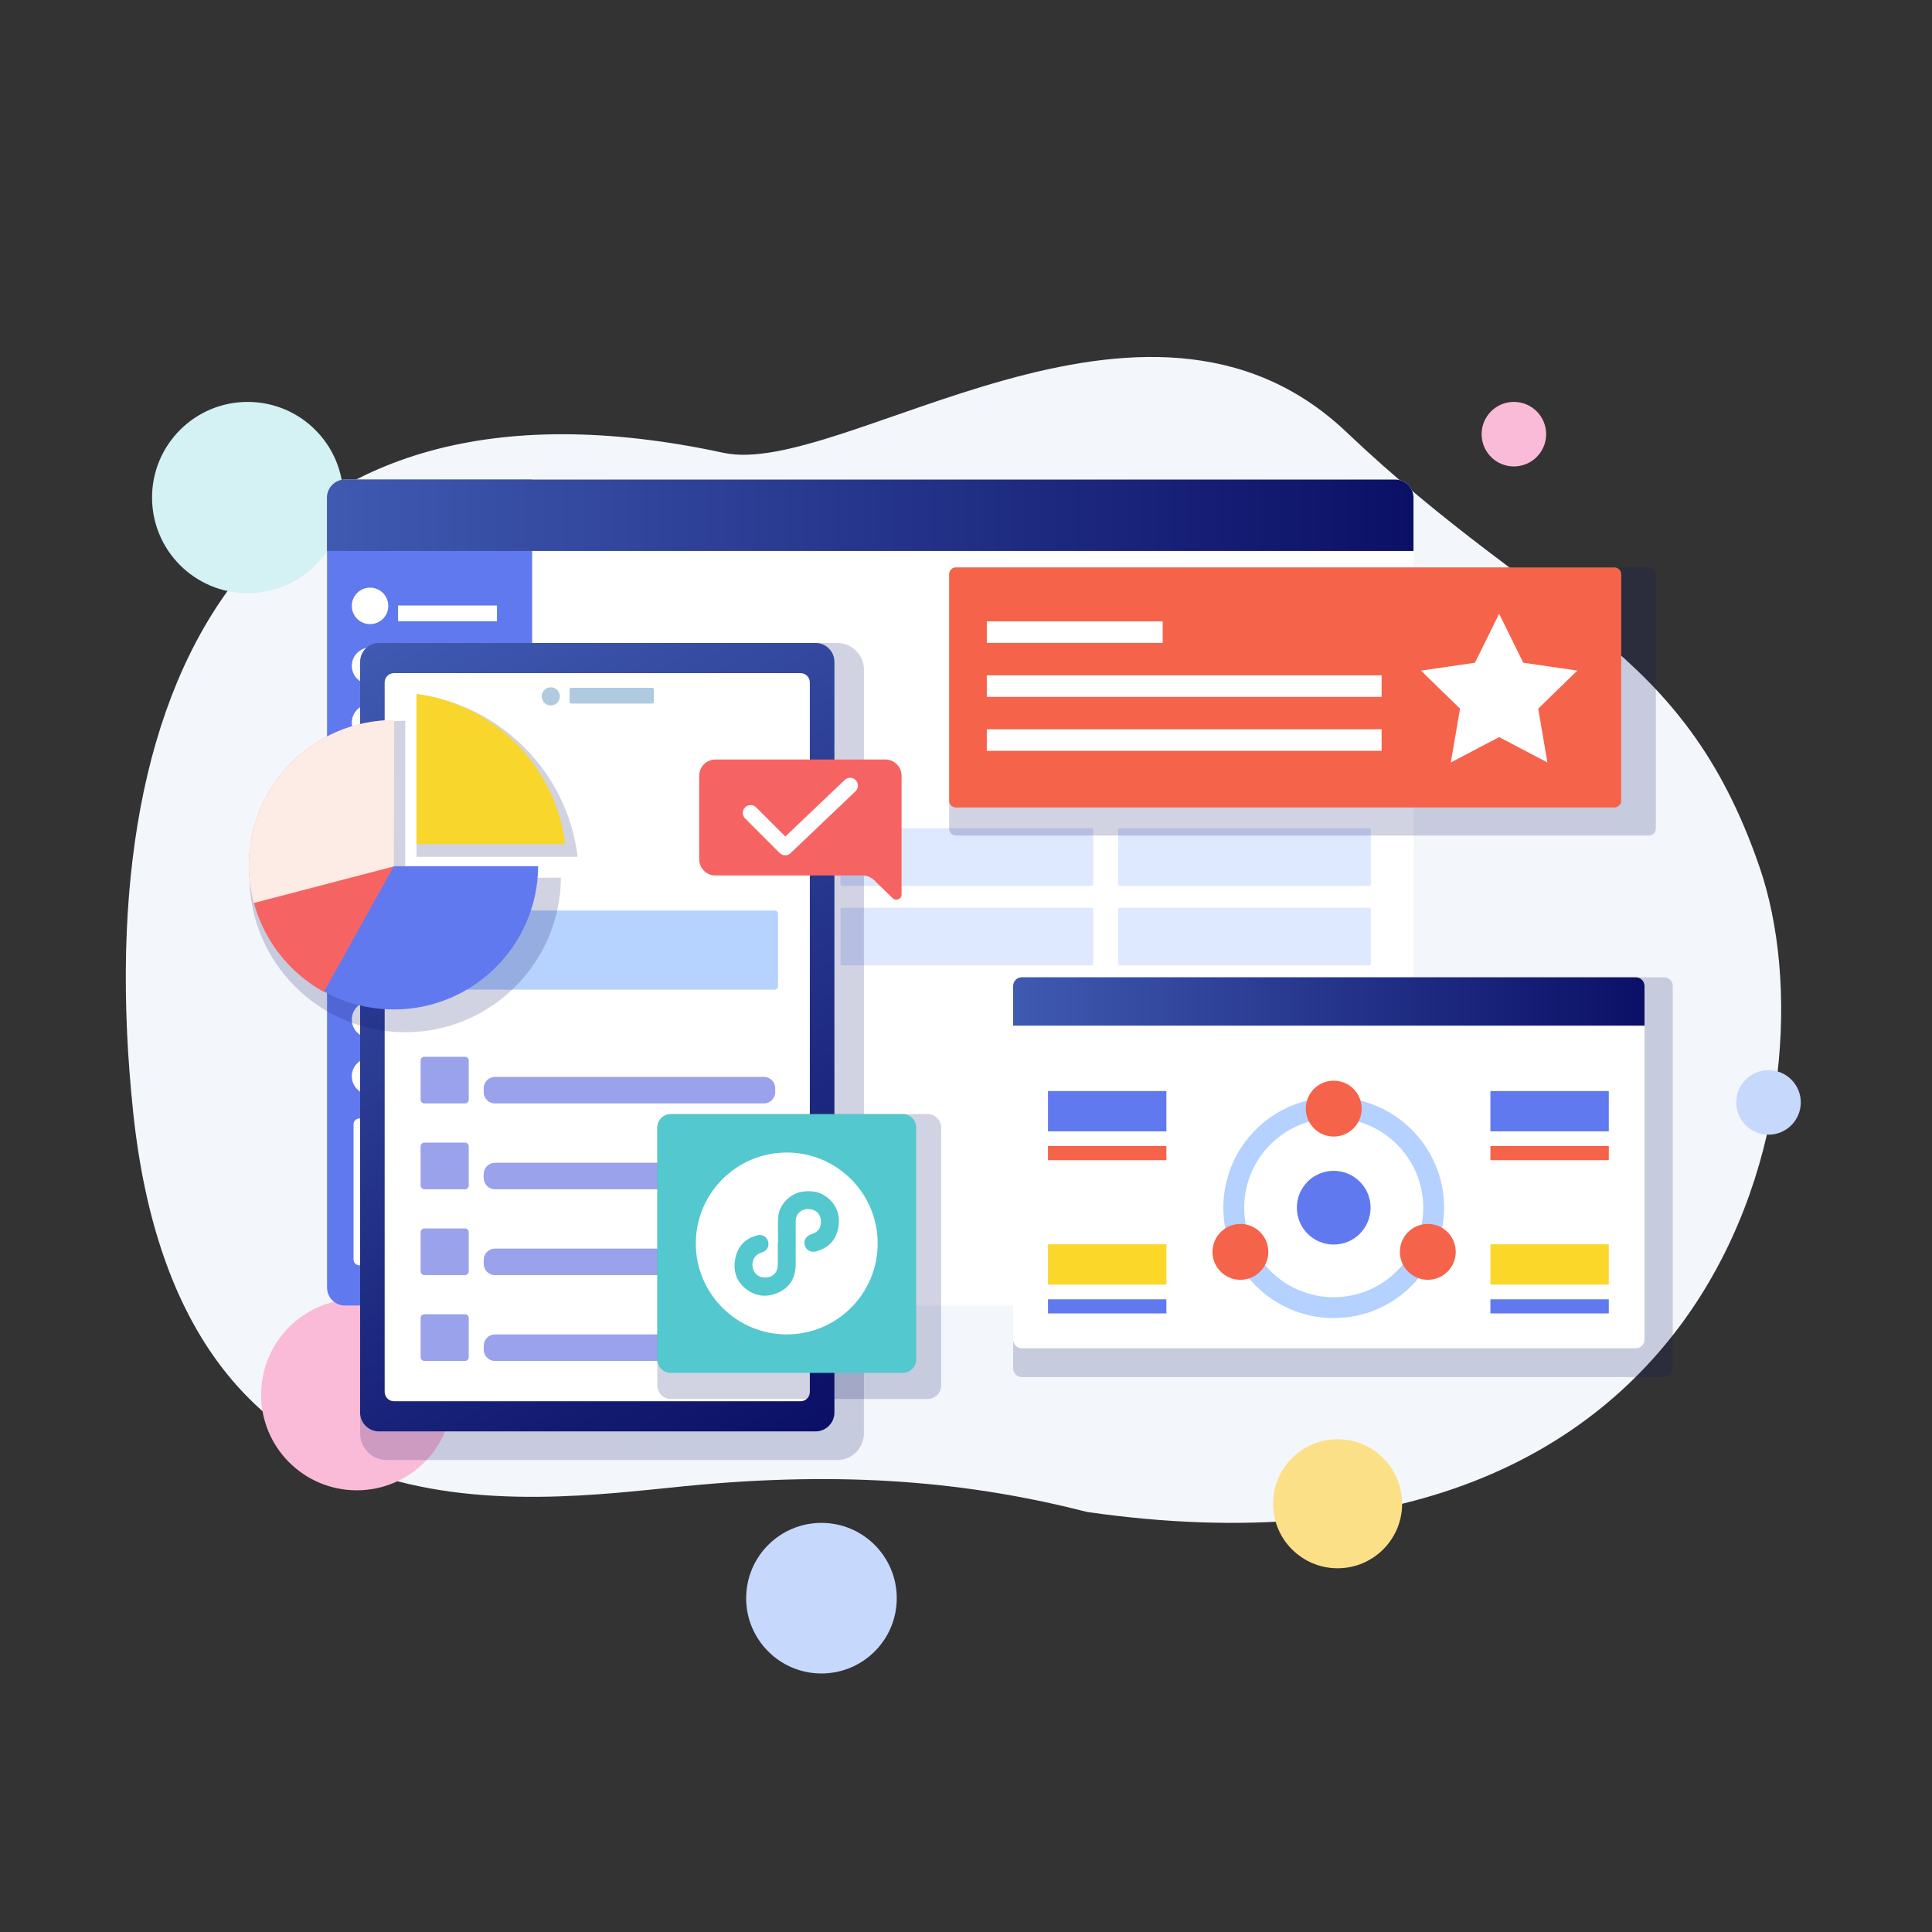 <?xml version="1.0" standalone="no"?><!DOCTYPE svg PUBLIC "-//W3C//DTD SVG 1.1//EN" "http://www.w3.org/Graphics/SVG/1.1/DTD/svg11.dtd"><svg height="1200" node-id="1" sillyvg="true" template-height="1200" template-width="1200" version="1.1" viewBox="0 0 1200 1200" width="1200" xmlns="http://www.w3.org/2000/svg" xmlns:xlink="http://www.w3.org/1999/xlink"><rect x="0" y="0" width="1200" height="1200" fill="#333333" stroke="none"/><defs node-id="109"><linearGradient gradientUnits="userSpaceOnUse" id="SVGID_1_" node-id="16" spreadMethod="pad" x1="203.125" x2="877.956" y1="320.036" y2="320.036"><stop offset="0" stop-color="#405ab1"></stop><stop offset="1" stop-color="#0b1066"></stop></linearGradient><linearGradient gradientUnits="userSpaceOnUse" id="SVGID_2_" node-id="52" spreadMethod="pad" x1="629.278" x2="1021.438" y1="622.029" y2="622.029"><stop offset="0" stop-color="#405ab1"></stop><stop offset="1" stop-color="#0b1066"></stop></linearGradient><linearGradient gradientUnits="userSpaceOnUse" id="SVGID_3_" node-id="72" spreadMethod="pad" x1="230.26" x2="511.673" y1="400.502" y2="887.923"><stop offset="0" stop-color="#405ab1"></stop><stop offset="1" stop-color="#0b1066"></stop></linearGradient></defs><g node-id="346"><path d="M 449.40 281.26 C 523.02 297.14 711.17 149.62 836.19 268.28 C 961.21 386.94 1044.93 399.00 1092.93 538.67 C 1140.93 678.34 1072.84 996.01 675.44 939.15 C 602.88 920.61 525.86 913.19 425.39 923.08 C 324.92 932.97 111.72 966.35 82.70 690.71 C 53.68 415.07 161.40 219.15 449.40 281.26 Z" fill="#f3f6fa" fill-rule="nonzero" group-id="1" node-id="133" stroke="none" target-height="846.39" target-width="1087.25" target-x="53.68" target-y="149.62"></path><path d="M 870.88 934.01 C 870.88 956.14 852.94 974.08 830.81 974.08 C 808.68 974.08 790.74 956.14 790.74 934.01 C 790.74 911.88 808.68 893.94 830.81 893.94 C 852.94 893.94 870.88 911.88 870.88 934.01 Z" fill="#fce088" fill-rule="nonzero" group-id="1" node-id="135" stroke="none" target-height="80.14" target-width="80.14" target-x="790.74" target-y="893.94"></path><path d="M 213.24 309.03 C 213.24 341.84 186.65 368.43 153.84 368.43 C 121.03 368.43 94.44 341.84 94.44 309.03 C 94.44 276.22 121.03 249.63 153.84 249.63 C 186.65 249.63 213.24 276.22 213.24 309.03 Z" fill="#d4f1f3" fill-rule="nonzero" group-id="1" node-id="137" stroke="none" target-height="118.8" target-width="118.8" target-x="94.44" target-y="249.63"></path><path d="M 280.98 866.26 C 280.98 899.07 254.39 925.66 221.58 925.66 C 188.77 925.66 162.18 899.07 162.18 866.26 C 162.18 833.45 188.77 806.86 221.58 806.86 C 254.39 806.86 280.98 833.45 280.98 866.26 Z" fill="#fabbd8" fill-rule="nonzero" group-id="1" node-id="139" stroke="none" target-height="118.8" target-width="118.8" target-x="162.18" target-y="806.86"></path><path d="M 1118.50 684.73 C 1118.50 695.80 1109.53 704.77 1098.46 704.77 C 1087.39 704.77 1078.42 695.80 1078.42 684.73 C 1078.42 673.66 1087.39 664.69 1098.46 664.69 C 1109.53 664.69 1118.50 673.66 1118.50 684.73 Z" fill="#c7d8fd" fill-rule="nonzero" group-id="1" node-id="141" stroke="none" target-height="40.08" target-width="40.08" target-x="1078.42" target-y="664.69"></path><path d="M 556.99 992.66 C 556.99 1018.49 536.05 1039.43 510.22 1039.43 C 484.39 1039.43 463.45 1018.49 463.45 992.66 C 463.45 966.83 484.39 945.89 510.22 945.89 C 536.05 945.89 556.99 966.83 556.99 992.66 Z" fill="#c7d8fd" fill-rule="nonzero" group-id="1" node-id="143" stroke="none" target-height="93.54" target-width="93.54" target-x="463.45" target-y="945.89"></path><path d="M 960.34 269.67 C 960.34 280.74 951.37 289.71 940.30 289.71 C 929.23 289.71 920.26 280.74 920.26 269.67 C 920.26 258.60 929.23 249.63 940.30 249.63 C 951.37 249.63 960.34 258.60 960.34 269.67 Z" fill="#fabbd8" fill-rule="nonzero" group-id="1" node-id="145" stroke="none" target-height="40.08" target-width="40.08" target-x="920.26" target-y="249.63"></path><g node-id="347"><path d="M 866.69 810.95 L 214.39 810.95 C 208.17 810.95 203.13 805.91 203.13 799.69 L 203.13 309.12 C 203.13 302.90 208.17 297.86 214.39 297.86 L 866.69 297.86 C 872.91 297.86 877.95 302.90 877.95 309.12 L 877.95 799.69 C 877.96 805.91 872.91 810.95 866.69 810.95 Z" fill="#ffffff" fill-rule="nonzero" group-id="1,2" node-id="149" stroke="none" target-height="513.09" target-width="674.83" target-x="203.13" target-y="297.86"></path><path d="M 330.51 810.95 L 214.39 810.95 C 208.17 810.95 203.13 805.91 203.13 799.69 L 203.13 309.12 C 203.13 302.90 208.17 297.86 214.39 297.86 L 330.51 297.86 L 330.51 810.95 Z" fill="#6179ef" fill-rule="nonzero" group-id="1,2" node-id="151" stroke="none" target-height="513.09" target-width="127.38" target-x="203.13" target-y="297.86"></path><path d="M 877.96 342.22 L 203.12 342.22 L 203.12 309.12 C 203.12 302.90 208.16 297.86 214.38 297.86 L 866.68 297.86 C 872.90 297.86 877.94 302.90 877.94 309.12 L 877.94 342.22 Z" fill="url(#SVGID_1_)" fill-rule="nonzero" group-id="1,2" node-id="153" stroke="none" target-height="44.36" target-width="674.84" target-x="203.12" target-y="297.86"></path><g node-id="351"><path d="M 247.25 376.09 L 308.67 376.09 L 308.67 385.87 L 247.25 385.87 Z" fill="#ffffff" fill-rule="nonzero" group-id="1,2,6" node-id="157" stroke="none" target-height="9.78" target-width="61.42" target-x="247.25" target-y="376.09"></path><path d="M 229.84 365.00 C 223.58 365.00 218.51 370.07 218.51 376.33 C 218.51 382.59 223.58 387.66 229.84 387.66 C 236.10 387.66 241.17 382.59 241.17 376.33 C 241.17 370.07 236.10 365.00 229.84 365.00 Z" fill="#ffffff" fill-rule="nonzero" group-id="1,2,6" node-id="159" stroke="none" target-height="22.66" target-width="22.66" target-x="218.51" target-y="365"></path><path d="M 247.25 413.33 L 308.67 413.33 L 308.67 423.11 L 247.25 423.11 Z" fill="#ffffff" fill-rule="nonzero" group-id="1,2,6" node-id="161" stroke="none" target-height="9.78" target-width="61.42" target-x="247.25" target-y="413.33"></path><path d="M 229.84 402.23 C 223.58 402.23 218.51 407.30 218.51 413.56 C 218.51 419.82 223.58 424.89 229.84 424.89 C 236.10 424.89 241.17 419.82 241.17 413.56 C 241.17 407.31 236.10 402.23 229.84 402.23 Z" fill="#ffffff" fill-rule="nonzero" group-id="1,2,6" node-id="163" stroke="none" target-height="22.66" target-width="22.66" target-x="218.51" target-y="402.23"></path><path d="M 247.25 448.55 L 308.67 448.55 L 308.67 458.33 L 247.25 458.33 Z" fill="#ffffff" fill-rule="nonzero" group-id="1,2,6" node-id="165" stroke="none" target-height="9.78" target-width="61.42" target-x="247.25" target-y="448.55"></path><path d="M 229.84 437.46 C 223.58 437.46 218.51 442.53 218.51 448.79 C 218.51 455.05 223.58 460.12 229.84 460.12 C 236.10 460.12 241.17 455.05 241.17 448.79 C 241.17 442.53 236.10 437.46 229.84 437.46 Z" fill="#ffffff" fill-rule="nonzero" group-id="1,2,6" node-id="167" stroke="none" target-height="22.66" target-width="22.66" target-x="218.51" target-y="437.46"></path><path d="M 247.25 519.69 L 308.67 519.69 L 308.67 529.47 L 247.25 529.47 Z" fill="#ffffff" fill-rule="nonzero" group-id="1,2,6" node-id="169" stroke="none" target-height="9.78" target-width="61.42" target-x="247.25" target-y="519.69"></path><path d="M 229.84 508.60 C 223.58 508.60 218.51 513.67 218.51 519.93 C 218.51 526.19 223.58 531.26 229.84 531.26 C 236.10 531.26 241.17 526.19 241.17 519.93 C 241.17 513.68 236.10 508.60 229.84 508.60 Z" fill="#ffffff" fill-rule="nonzero" group-id="1,2,6" node-id="171" stroke="none" target-height="22.66" target-width="22.66" target-x="218.51" target-y="508.6"></path><path d="M 247.25 556.93 L 308.67 556.93 L 308.67 566.71 L 247.25 566.71 Z" fill="#ffffff" fill-rule="nonzero" group-id="1,2,6" node-id="173" stroke="none" target-height="9.78" target-width="61.42" target-x="247.25" target-y="556.93"></path><path d="M 229.84 545.83 C 223.58 545.83 218.51 550.90 218.51 557.16 C 218.51 563.42 223.58 568.49 229.84 568.49 C 236.10 568.49 241.17 563.42 241.17 557.16 C 241.17 550.91 236.10 545.83 229.84 545.83 Z" fill="#ffffff" fill-rule="nonzero" group-id="1,2,6" node-id="175" stroke="none" target-height="22.66" target-width="22.66" target-x="218.51" target-y="545.83"></path><path d="M 247.25 592.15 L 308.67 592.15 L 308.67 601.93 L 247.25 601.93 Z" fill="#ffffff" fill-rule="nonzero" group-id="1,2,6" node-id="177" stroke="none" target-height="9.78" target-width="61.42" target-x="247.25" target-y="592.15"></path><path d="M 229.84 581.06 C 223.58 581.06 218.51 586.13 218.51 592.39 C 218.51 598.65 223.58 603.72 229.84 603.72 C 236.10 603.72 241.17 598.65 241.17 592.39 C 241.17 586.13 236.10 581.06 229.84 581.06 Z" fill="#ffffff" fill-rule="nonzero" group-id="1,2,6" node-id="179" stroke="none" target-height="22.66" target-width="22.66" target-x="218.51" target-y="581.06"></path><path d="M 247.25 633.02 L 308.67 633.02 L 308.67 642.80 L 247.25 642.80 Z" fill="#ffffff" fill-rule="nonzero" group-id="1,2,6" node-id="181" stroke="none" target-height="9.78" target-width="61.42" target-x="247.25" target-y="633.02"></path><path d="M 229.84 621.93 C 223.58 621.93 218.51 627.00 218.51 633.26 C 218.51 639.52 223.58 644.59 229.84 644.59 C 236.10 644.59 241.17 639.52 241.17 633.26 C 241.17 627.00 236.10 621.93 229.84 621.93 Z" fill="#ffffff" fill-rule="nonzero" group-id="1,2,6" node-id="183" stroke="none" target-height="22.66" target-width="22.66" target-x="218.51" target-y="621.93"></path><path d="M 247.25 668.25 L 308.67 668.25 L 308.67 678.03 L 247.25 678.03 Z" fill="#ffffff" fill-rule="nonzero" group-id="1,2,6" node-id="185" stroke="none" target-height="9.78" target-width="61.42" target-x="247.25" target-y="668.25"></path><path d="M 229.84 657.15 C 223.58 657.15 218.51 662.22 218.51 668.48 C 218.51 674.74 223.58 679.81 229.84 679.81 C 236.10 679.81 241.17 674.74 241.17 668.48 C 241.17 662.23 236.10 657.15 229.84 657.15 Z" fill="#ffffff" fill-rule="nonzero" group-id="1,2,6" node-id="187" stroke="none" target-height="22.66" target-width="22.66" target-x="218.51" target-y="657.15"></path></g><path d="M 330.51 785.91 L 223.23 785.91 C 221.22 785.91 219.59 784.28 219.59 782.27 L 219.59 698.32 C 219.59 696.31 221.22 694.68 223.23 694.68 L 330.51 694.68 L 330.51 785.91 Z" fill="#ffffff" fill-rule="nonzero" group-id="1,2" node-id="190" stroke="none" target-height="91.23" target-width="110.92" target-x="219.59" target-y="694.68"></path><path d="M 677.93 550.23 L 523.14 550.23 C 522.54 550.23 522.05 549.74 522.05 549.14 L 522.05 515.53 C 522.05 514.93 522.54 514.44 523.14 514.44 L 677.93 514.44 C 678.53 514.44 679.02 514.93 679.02 515.53 L 679.02 549.14 C 679.01 549.74 678.53 550.23 677.93 550.23 Z" fill="#dee8ff" fill-rule="nonzero" group-id="1,2" node-id="192" stroke="none" target-height="35.79" target-width="156.97" target-x="522.05" target-y="514.44"></path><path d="M 677.93 599.61 L 523.14 599.61 C 522.54 599.61 522.05 599.12 522.05 598.52 L 522.05 564.91 C 522.05 564.31 522.54 563.82 523.14 563.82 L 677.93 563.82 C 678.53 563.82 679.02 564.31 679.02 564.91 L 679.02 598.52 C 679.01 599.12 678.53 599.61 677.93 599.61 Z" fill="#dee8ff" fill-rule="nonzero" group-id="1,2" node-id="194" stroke="none" target-height="35.79" target-width="156.97" target-x="522.05" target-y="563.82"></path><path d="M 850.39 550.23 L 695.60 550.23 C 695.00 550.23 694.51 549.74 694.51 549.14 L 694.51 515.53 C 694.51 514.93 695.00 514.44 695.60 514.44 L 850.39 514.44 C 850.99 514.44 851.48 514.93 851.48 515.53 L 851.48 549.14 C 851.48 549.74 850.99 550.23 850.39 550.23 Z" fill="#dee8ff" fill-rule="nonzero" group-id="1,2" node-id="196" stroke="none" target-height="35.79" target-width="156.97" target-x="694.51" target-y="514.44"></path><path d="M 850.39 599.61 L 695.60 599.61 C 695.00 599.61 694.51 599.12 694.51 598.52 L 694.51 564.91 C 694.51 564.31 695.00 563.82 695.60 563.82 L 850.39 563.82 C 850.99 563.82 851.48 564.31 851.48 564.91 L 851.48 598.52 C 851.48 599.12 850.99 599.61 850.39 599.61 Z" fill="#dee8ff" fill-rule="nonzero" group-id="1,2" node-id="198" stroke="none" target-height="35.79" target-width="156.97" target-x="694.51" target-y="563.82"></path></g><g node-id="348"><g node-id="352"><path d="M 1024.24 518.98 L 593.77 518.98 C 591.43 518.98 589.54 517.08 589.54 514.75 L 589.54 356.67 C 589.54 354.33 591.44 352.44 593.77 352.44 L 1024.24 352.44 C 1026.58 352.44 1028.47 354.34 1028.47 356.67 L 1028.47 514.75 C 1028.48 517.08 1026.58 518.98 1024.24 518.98 Z" fill="#0b1066" fill-opacity="0.19" fill-rule="nonzero" group-id="1,3,7" node-id="205" stroke="none" target-height="166.54" target-width="438.94" target-x="589.54" target-y="352.44"></path></g><path d="M 1002.75 501.53 L 593.77 501.53 C 591.43 501.53 589.54 499.63 589.54 497.30 L 589.54 356.67 C 589.54 354.33 591.44 352.44 593.77 352.44 L 1002.75 352.44 C 1005.09 352.44 1006.98 354.34 1006.98 356.67 L 1006.98 497.29 C 1006.98 499.63 1005.09 501.53 1002.75 501.53 Z" fill="#f5634a" fill-rule="nonzero" group-id="1,3" node-id="208" stroke="none" target-height="149.09" target-width="417.44" target-x="589.54" target-y="352.44"></path><path d="M 612.92 419.47 L 858.14 419.47 L 858.14 432.83 L 612.92 432.83 Z" fill="#ffffff" fill-rule="nonzero" group-id="1,3" node-id="210" stroke="none" target-height="13.36" target-width="245.22" target-x="612.92" target-y="419.47"></path><path d="M 612.92 452.98 L 858.14 452.98 L 858.14 466.34 L 612.92 466.34 Z" fill="#ffffff" fill-rule="nonzero" group-id="1,3" node-id="212" stroke="none" target-height="13.36" target-width="245.22" target-x="612.92" target-y="452.98"></path><path d="M 612.92 385.95 L 722.17 385.95 L 722.17 399.31 L 612.92 399.31 Z" fill="#ffffff" fill-rule="nonzero" group-id="1,3" node-id="214" stroke="none" target-height="13.36" target-width="109.25" target-x="612.92" target-y="385.95"></path><path d="M 931.13 381.23 L 946.13 411.64 L 979.69 416.51 L 955.41 440.18 L 961.14 473.60 L 931.13 457.82 L 901.12 473.60 L 906.85 440.18 L 882.57 416.51 L 916.12 411.64 Z" fill="#ffffff" fill-rule="nonzero" group-id="1,3" node-id="216" stroke="none" target-height="92.37" target-width="97.12" target-x="882.57" target-y="381.23"></path></g><g node-id="349"><g node-id="353"><path d="M 1033.56 855.32 L 634.69 855.32 C 631.70 855.32 629.28 852.90 629.28 849.91 L 629.28 612.41 C 629.28 609.42 631.70 607.00 634.69 607.00 L 1033.56 607.00 C 1036.55 607.00 1038.97 609.42 1038.97 612.41 L 1038.97 849.91 C 1038.97 852.90 1036.55 855.32 1033.56 855.32 Z" fill="#0b1066" fill-opacity="0.19" fill-rule="nonzero" group-id="1,4,8" node-id="223" stroke="none" target-height="248.32" target-width="409.69" target-x="629.28" target-y="607"></path></g><path d="M 1016.03 837.43 L 634.69 837.43 C 631.70 837.43 629.28 835.01 629.28 832.02 L 629.28 612.41 C 629.28 609.42 631.70 607.00 634.69 607.00 L 1016.03 607.00 C 1019.02 607.00 1021.44 609.42 1021.44 612.41 L 1021.44 832.02 C 1021.44 835.01 1019.02 837.43 1016.03 837.43 Z" fill="#ffffff" fill-rule="nonzero" group-id="1,4" node-id="226" stroke="none" target-height="230.43" target-width="392.16" target-x="629.28" target-y="607"></path><path d="M 1021.44 637.06 L 629.28 637.06 L 629.28 612.41 C 629.28 609.42 631.70 607.00 634.69 607.00 L 1016.03 607.00 C 1019.02 607.00 1021.44 609.42 1021.44 612.41 L 1021.44 637.06 Z" fill="url(#SVGID_2_)" fill-rule="nonzero" group-id="1,4" node-id="228" stroke="none" target-height="30.06" target-width="392.16" target-x="629.28" target-y="607"></path><path d="M 925.72 677.67 L 999.25 677.67 L 999.25 702.72 L 925.72 702.72 Z" fill="#6179ef" fill-rule="nonzero" group-id="1,4" node-id="230" stroke="none" target-height="25.05" target-width="73.53" target-x="925.72" target-y="677.67"></path><path d="M 925.72 711.84 L 999.25 711.84 L 999.25 720.61 L 925.72 720.61 Z" fill="#f5634a" fill-rule="nonzero" group-id="1,4" node-id="232" stroke="none" target-height="8.77" target-width="73.53" target-x="925.72" target-y="711.84"></path><path d="M 925.72 772.85 L 999.25 772.85 L 999.25 797.90 L 925.72 797.90 Z" fill="#fbd72a" fill-rule="nonzero" group-id="1,4" node-id="234" stroke="none" target-height="25.05" target-width="73.53" target-x="925.72" target-y="772.85"></path><path d="M 925.72 807.02 L 999.25 807.02 L 999.25 815.79 L 925.72 815.79 Z" fill="#6179ef" fill-rule="nonzero" group-id="1,4" node-id="236" stroke="none" target-height="8.77" target-width="73.53" target-x="925.72" target-y="807.02"></path><path d="M 650.93 677.67 L 724.46 677.67 L 724.46 702.72 L 650.93 702.72 Z" fill="#6179ef" fill-rule="nonzero" group-id="1,4" node-id="238" stroke="none" target-height="25.05" target-width="73.53" target-x="650.93" target-y="677.67"></path><path d="M 650.93 711.84 L 724.46 711.84 L 724.46 720.61 L 650.93 720.61 Z" fill="#f5634a" fill-rule="nonzero" group-id="1,4" node-id="240" stroke="none" target-height="8.77" target-width="73.53" target-x="650.93" target-y="711.84"></path><path d="M 650.93 772.85 L 724.46 772.85 L 724.46 797.90 L 650.93 797.90 Z" fill="#fbd72a" fill-rule="nonzero" group-id="1,4" node-id="242" stroke="none" target-height="25.05" target-width="73.53" target-x="650.93" target-y="772.85"></path><path d="M 650.93 807.02 L 724.46 807.02 L 724.46 815.79 L 650.93 815.79 Z" fill="#6179ef" fill-rule="nonzero" group-id="1,4" node-id="244" stroke="none" target-height="8.77" target-width="73.53" target-x="650.93" target-y="807.02"></path><path d="M 828.40 818.68 C 790.60 818.68 759.84 787.92 759.84 750.12 C 759.84 712.31 790.60 681.56 828.40 681.56 C 866.20 681.56 896.96 712.32 896.96 750.12 C 896.96 787.93 866.20 818.68 828.40 818.68 Z M 828.40 694.52 C 797.74 694.52 772.80 719.46 772.80 750.12 C 772.80 780.78 797.74 805.72 828.40 805.72 C 859.06 805.72 884.00 780.78 884.00 750.12 C 884.00 719.46 859.06 694.52 828.40 694.52 Z" fill="#b4d1ff" fill-rule="nonzero" group-id="1,4,9" node-id="248" stroke="none" target-height="137.12" target-width="137.12" target-x="759.84" target-y="681.56"></path><path d="M 851.30 750.12 C 851.30 762.77 841.05 773.02 828.40 773.02 C 815.75 773.02 805.50 762.77 805.50 750.12 C 805.50 737.47 815.75 727.22 828.40 727.22 C 841.05 727.22 851.30 737.47 851.30 750.12 Z" fill="#6179ef" fill-rule="nonzero" group-id="1,4" node-id="251" stroke="none" target-height="45.8" target-width="45.8" target-x="805.5" target-y="727.22"></path><path d="M 845.75 688.58 C 845.75 698.16 837.98 705.93 828.40 705.93 C 818.82 705.93 811.05 698.16 811.05 688.58 C 811.05 679.00 818.82 671.23 828.40 671.23 C 837.98 671.23 845.75 679.00 845.75 688.58 Z" fill="#f5634a" fill-rule="nonzero" group-id="1,4" node-id="253" stroke="none" target-height="34.7" target-width="34.7" target-x="811.05" target-y="671.23"></path><path d="M 787.78 777.56 C 787.78 787.14 780.01 794.91 770.43 794.91 C 760.85 794.91 753.08 787.14 753.08 777.56 C 753.08 767.98 760.85 760.21 770.43 760.21 C 780.01 760.21 787.78 767.98 787.78 777.56 Z" fill="#f5634a" fill-rule="nonzero" group-id="1,4" node-id="255" stroke="none" target-height="34.7" target-width="34.7" target-x="753.08" target-y="760.21"></path><path d="M 904.19 777.56 C 904.19 787.14 896.42 794.91 886.84 794.91 C 877.26 794.91 869.49 787.14 869.49 777.56 C 869.49 767.98 877.26 760.21 886.84 760.21 C 896.42 760.21 904.19 767.98 904.19 777.56 Z" fill="#f5634a" fill-rule="nonzero" group-id="1,4" node-id="257" stroke="none" target-height="34.7" target-width="34.7" target-x="869.49" target-y="760.21"></path></g><g node-id="350"><g node-id="355"><path d="M 520.04 906.85 L 240.23 906.85 C 231.08 906.85 223.67 899.43 223.67 890.29 L 223.67 415.92 C 223.67 406.77 231.09 399.36 240.23 399.36 L 520.04 399.36 C 529.19 399.36 536.60 406.78 536.60 415.92 L 536.60 890.29 C 536.60 899.43 529.19 906.85 520.04 906.85 Z" fill="#0b1066" fill-opacity="0.19" fill-rule="nonzero" group-id="1,5,10" node-id="264" stroke="none" target-height="507.49" target-width="312.93" target-x="223.67" target-y="399.36"></path></g><path d="M 506.53 889.07 L 235.41 889.07 C 228.92 889.07 223.67 883.81 223.67 877.33 L 223.67 411.09 C 223.67 404.60 228.93 399.35 235.41 399.35 L 506.53 399.35 C 513.02 399.35 518.27 404.61 518.27 411.09 L 518.27 877.33 C 518.27 883.82 513.01 889.07 506.53 889.07 Z" fill="url(#SVGID_3_)" fill-rule="nonzero" group-id="1,5" node-id="267" stroke="none" target-height="489.72" target-width="294.6" target-x="223.67" target-y="399.35"></path><path d="M 497.23 870.34 L 244.70 870.34 C 241.51 870.34 238.92 867.75 238.92 864.56 L 238.92 423.87 C 238.92 420.68 241.51 418.09 244.70 418.09 L 497.23 418.09 C 500.42 418.09 503.01 420.68 503.01 423.87 L 503.01 864.56 C 503.01 867.75 500.42 870.34 497.23 870.34 Z" fill="#ffffff" fill-rule="nonzero" group-id="1,5" node-id="269" stroke="none" target-height="452.25" target-width="264.09" target-x="238.92" target-y="418.09"></path><path d="M 347.74 432.53 C 347.74 435.65 345.21 438.18 342.09 438.18 C 338.97 438.18 336.44 435.65 336.44 432.53 C 336.44 429.41 338.97 426.88 342.09 426.88 C 345.21 426.88 347.74 429.41 347.74 432.53 Z" fill="#b0cae0" fill-rule="nonzero" group-id="1,5" node-id="271" stroke="none" target-height="11.3" target-width="11.3" target-x="336.44" target-y="426.88"></path><path d="M 354.80 436.99 L 405.10 436.99 C 405.67 436.99 406.13 436.53 406.13 435.96 L 406.13 428.23 C 406.13 427.66 405.67 427.20 405.10 427.20 L 354.80 427.20 C 354.23 427.20 353.77 427.66 353.77 428.23 L 353.77 435.96 C 353.77 436.53 354.23 436.99 354.80 436.99 Z" fill="#b0cae0" fill-rule="nonzero" group-id="1,5" node-id="273" stroke="none" target-height="9.79" target-width="52.36" target-x="353.77" target-y="427.2"></path><path d="M 474.51 668.90 L 307.43 668.90 C 303.58 668.90 300.45 672.02 300.45 675.88 L 300.45 678.38 C 300.45 682.23 303.57 685.36 307.43 685.36 L 474.51 685.36 C 478.36 685.36 481.49 682.24 481.49 678.38 L 481.49 675.88 C 481.48 672.03 478.36 668.90 474.51 668.90 Z" fill="#99a2eb" fill-rule="nonzero" group-id="1,5,11" node-id="277" stroke="none" target-height="16.46" target-width="181.04" target-x="300.45" target-y="668.9"></path><path d="M 288.78 656.38 L 263.62 656.38 C 262.31 656.38 261.25 657.44 261.25 658.75 L 261.25 682.99 C 261.25 684.30 262.31 685.36 263.62 685.36 L 288.78 685.36 C 290.09 685.36 291.15 684.30 291.15 682.99 L 291.15 658.75 C 291.15 657.44 290.09 656.38 288.78 656.38 Z" fill="#99a2eb" fill-rule="nonzero" group-id="1,5,11" node-id="279" stroke="none" target-height="28.98" target-width="29.9" target-x="261.25" target-y="656.38"></path><path d="M 474.51 722.22 L 307.43 722.22 C 303.58 722.22 300.45 725.34 300.45 729.20 L 300.45 731.70 C 300.45 735.55 303.57 738.68 307.43 738.68 L 474.51 738.68 C 478.36 738.68 481.49 735.56 481.49 731.70 L 481.49 729.20 C 481.48 725.34 478.36 722.22 474.51 722.22 Z" fill="#99a2eb" fill-rule="nonzero" group-id="1,5,12" node-id="284" stroke="none" target-height="16.46" target-width="181.04" target-x="300.45" target-y="722.22"></path><path d="M 288.78 709.70 L 263.62 709.70 C 262.31 709.70 261.25 710.76 261.25 712.07 L 261.25 736.31 C 261.25 737.62 262.31 738.68 263.62 738.68 L 288.78 738.68 C 290.09 738.68 291.15 737.62 291.15 736.31 L 291.15 712.07 C 291.15 710.76 290.09 709.70 288.78 709.70 Z" fill="#99a2eb" fill-rule="nonzero" group-id="1,5,12" node-id="286" stroke="none" target-height="28.98" target-width="29.9" target-x="261.25" target-y="709.7"></path><path d="M 474.51 775.53 L 307.43 775.53 C 303.58 775.53 300.45 778.65 300.45 782.51 L 300.45 785.01 C 300.45 788.86 303.57 791.99 307.43 791.99 L 474.51 791.99 C 478.36 791.99 481.49 788.87 481.49 785.01 L 481.49 782.51 C 481.48 778.65 478.36 775.53 474.51 775.53 Z" fill="#99a2eb" fill-rule="nonzero" group-id="1,5,13" node-id="291" stroke="none" target-height="16.46" target-width="181.04" target-x="300.45" target-y="775.53"></path><path d="M 288.78 763.01 L 263.62 763.01 C 262.31 763.01 261.25 764.07 261.25 765.38 L 261.25 789.62 C 261.25 790.93 262.31 791.99 263.62 791.99 L 288.78 791.99 C 290.09 791.99 291.15 790.93 291.15 789.62 L 291.15 765.38 C 291.15 764.07 290.09 763.01 288.78 763.01 Z" fill="#99a2eb" fill-rule="nonzero" group-id="1,5,13" node-id="293" stroke="none" target-height="28.98" target-width="29.9" target-x="261.25" target-y="763.01"></path><path d="M 474.51 828.84 L 307.43 828.84 C 303.58 828.84 300.45 831.96 300.45 835.82 L 300.45 838.32 C 300.45 842.17 303.57 845.30 307.43 845.30 L 474.51 845.30 C 478.36 845.30 481.49 842.18 481.49 838.32 L 481.49 835.82 C 481.48 831.97 478.36 828.84 474.51 828.84 Z" fill="#99a2eb" fill-rule="nonzero" group-id="1,5,14" node-id="298" stroke="none" target-height="16.46" target-width="181.04" target-x="300.45" target-y="828.84"></path><path d="M 288.78 816.32 L 263.62 816.32 C 262.31 816.32 261.25 817.38 261.25 818.69 L 261.25 842.93 C 261.25 844.24 262.31 845.30 263.62 845.30 L 288.78 845.30 C 290.09 845.30 291.15 844.24 291.15 842.93 L 291.15 818.69 C 291.15 817.39 290.09 816.32 288.78 816.32 Z" fill="#99a2eb" fill-rule="nonzero" group-id="1,5,14" node-id="300" stroke="none" target-height="28.98" target-width="29.9" target-x="261.25" target-y="816.32"></path><path d="M 481.15 614.70 L 263.41 614.70 C 262.22 614.70 261.26 613.74 261.26 612.55 L 261.26 567.69 C 261.26 566.50 262.22 565.54 263.41 565.54 L 481.15 565.54 C 482.34 565.54 483.30 566.50 483.30 567.69 L 483.30 612.55 C 483.30 613.74 482.34 614.70 481.15 614.70 Z" fill="#b6d2ff" fill-rule="nonzero" group-id="1,5" node-id="303" stroke="none" target-height="49.16" target-width="222.04" target-x="261.26" target-y="565.54"></path><path d="M 251.69 545.14 L 251.69 447.67 C 198.27 447.67 154.96 490.98 154.96 544.40 C 154.96 597.82 198.27 641.13 251.69 641.13 C 304.86 641.13 348.00 598.22 348.40 545.15 L 251.69 545.15 Z" fill="#0b1066" fill-opacity="0.19" fill-rule="nonzero" group-id="1,5,15,18" node-id="309" stroke="none" target-height="193.46" target-width="193.44" target-x="154.96" target-y="447.67"></path><path d="M 244.62 538.02 L 244.62 447.67 C 195.10 447.67 154.96 487.81 154.96 537.33 C 154.96 586.85 195.10 626.99 244.62 626.99 C 293.91 626.99 333.89 587.22 334.26 538.02 L 244.62 538.02 Z" fill="#6179ef" fill-rule="nonzero" group-id="1,5,15" node-id="312" stroke="none" target-height="179.32" target-width="179.3" target-x="154.96" target-y="447.67"></path><path d="M 244.62 538.02 L 244.71 447.36 C 244.68 447.36 244.65 447.36 244.62 447.36 C 194.93 447.36 154.65 487.64 154.65 537.33 C 154.65 571.26 173.44 600.79 201.18 616.12 L 244.62 538.02 Z" fill="#f56463" fill-rule="nonzero" group-id="1,5,15" node-id="314" stroke="none" target-height="168.76" target-width="90.06" target-x="154.65" target-y="447.36"></path><path d="M 244.83 447.21 C 244.80 447.21 244.77 447.21 244.74 447.21 C 194.92 447.21 154.54 487.60 154.54 537.41 C 154.54 545.53 155.63 553.39 157.64 560.87 L 244.74 538.11 L 244.83 447.21 Z" fill="#fdebe5" fill-rule="nonzero" group-id="1,5,15" node-id="316" stroke="none" target-height="113.66" target-width="90.29" target-x="154.54" target-y="447.21"></path><path d="M 258.69 431.07 L 258.69 532.18 L 358.77 532.18 C 352.43 479.65 311.06 437.94 258.69 431.07 Z" fill="#0b1066" fill-opacity="0.19" fill-rule="nonzero" group-id="1,5,15,19" node-id="320" stroke="none" target-height="101.11" target-width="100.08" target-x="258.69" target-y="431.07"></path><path d="M 258.69 431.07 L 258.69 524.35 L 351.02 524.35 C 345.17 475.88 307.00 437.40 258.69 431.07 Z" fill="#f9d62b" fill-rule="nonzero" group-id="1,5,15" node-id="323" stroke="none" target-height="93.28" target-width="92.33" target-x="258.69" target-y="431.07"></path><path d="M 554.47 557.89 L 542.87 546.64 C 540.99 544.81 538.47 543.79 535.85 543.79 L 444.35 543.79 C 438.78 543.79 434.27 539.28 434.27 533.71 L 434.27 481.84 C 434.27 476.27 438.78 471.76 444.35 471.76 L 549.90 471.76 C 555.47 471.76 559.98 476.27 559.98 481.84 L 559.98 555.56 C 559.98 558.42 556.53 559.88 554.47 557.89 Z" fill="#f56463" fill-rule="nonzero" group-id="1,5" node-id="326" stroke="none" target-height="88.12" target-width="125.71" target-x="434.27" target-y="471.76"></path><path d="M 487.70 531.23 C 486.45 531.23 485.21 530.75 484.26 529.81 L 462.79 508.34 C 460.89 506.44 460.89 503.37 462.79 501.47 C 464.69 499.57 467.76 499.57 469.66 501.47 L 487.78 519.58 L 524.66 484.45 C 526.60 482.60 529.68 482.67 531.53 484.62 C 533.38 486.56 533.31 489.64 531.36 491.49 L 491.05 529.89 C 490.12 530.79 488.91 531.23 487.70 531.23 Z" fill="#ffffff" fill-rule="nonzero" group-id="1,5,16" node-id="330" stroke="none" target-height="48.63" target-width="72.49" target-x="460.89" target-y="482.6"></path><path d="M 576.16 868.92 L 416.66 868.92 C 412.02 868.92 408.27 865.16 408.27 860.53 L 408.27 700.35 C 408.27 695.71 412.03 691.96 416.66 691.96 L 576.16 691.96 C 580.80 691.96 584.55 695.72 584.55 700.35 L 584.55 860.53 C 584.55 865.16 580.79 868.92 576.16 868.92 Z" fill="#0b1066" fill-opacity="0.19" fill-rule="nonzero" group-id="1,5,17,20" node-id="337" stroke="none" target-height="176.96" target-width="176.28" target-x="408.27" target-y="691.96"></path><path d="M 560.65 852.73 L 416.66 852.73 C 412.02 852.73 408.27 848.97 408.27 844.34 L 408.27 700.35 C 408.27 695.71 412.03 691.96 416.66 691.96 L 560.65 691.96 C 565.29 691.96 569.04 695.72 569.04 700.35 L 569.04 844.34 C 569.05 848.97 565.29 852.73 560.65 852.73 Z" fill="#53c8ce" fill-rule="nonzero" group-id="1,5,17" node-id="340" stroke="none" target-height="160.77" target-width="160.78" target-x="408.27" target-y="691.96"></path><path d="M 545.14 772.34 C 545.14 803.53 519.85 828.82 488.66 828.82 C 457.47 828.82 432.18 803.53 432.18 772.34 C 432.18 741.15 457.47 715.86 488.66 715.86 C 519.85 715.86 545.14 741.15 545.14 772.34 Z" fill="#ffffff" fill-rule="nonzero" group-id="1,5,17" node-id="342" stroke="none" target-height="112.96" target-width="112.96" target-x="432.18" target-y="715.86"></path><path d="M 483.31 771.97 C 483.31 766.64 483.02 761.28 483.38 755.97 C 483.90 748.10 490.80 741.19 498.63 740.13 C 504.51 739.34 509.96 740.33 514.54 744.33 C 520.37 749.43 522.10 756.00 520.50 763.36 C 518.94 770.54 514.33 775.14 507.27 777.18 C 503.77 778.19 500.80 776.64 499.84 773.43 C 498.94 770.45 500.76 767.56 504.20 766.51 C 507.73 765.43 509.58 763.23 509.88 759.74 C 510.19 756.16 508.74 753.18 505.84 751.81 C 501.28 749.65 494.21 751.53 494.22 758.73 C 494.23 767.68 494.27 776.63 494.20 785.58 C 494.14 793.38 490.81 799.39 483.67 802.72 C 476.55 806.05 469.50 805.42 463.27 800.51 C 456.98 795.54 455.15 788.72 456.84 781.08 C 458.44 773.83 463.04 769.21 470.26 767.31 C 473.37 766.50 476.10 767.97 477.03 770.86 C 477.97 773.78 476.63 776.54 473.69 777.76 C 472.72 778.16 471.67 778.43 470.79 778.99 C 467.69 780.94 466.53 785.06 467.94 788.77 C 469.25 792.21 472.71 794.02 476.78 793.39 C 480.46 792.82 483.01 789.99 483.07 786.14 C 483.15 781.42 483.09 776.69 483.09 771.97 C 483.17 771.97 483.24 771.97 483.31 771.97 Z" fill="#53c8ce" fill-rule="nonzero" group-id="1,5,17" node-id="344" stroke="none" target-height="66.71" target-width="66.95" target-x="455.15" target-y="739.34"></path></g></g></svg>